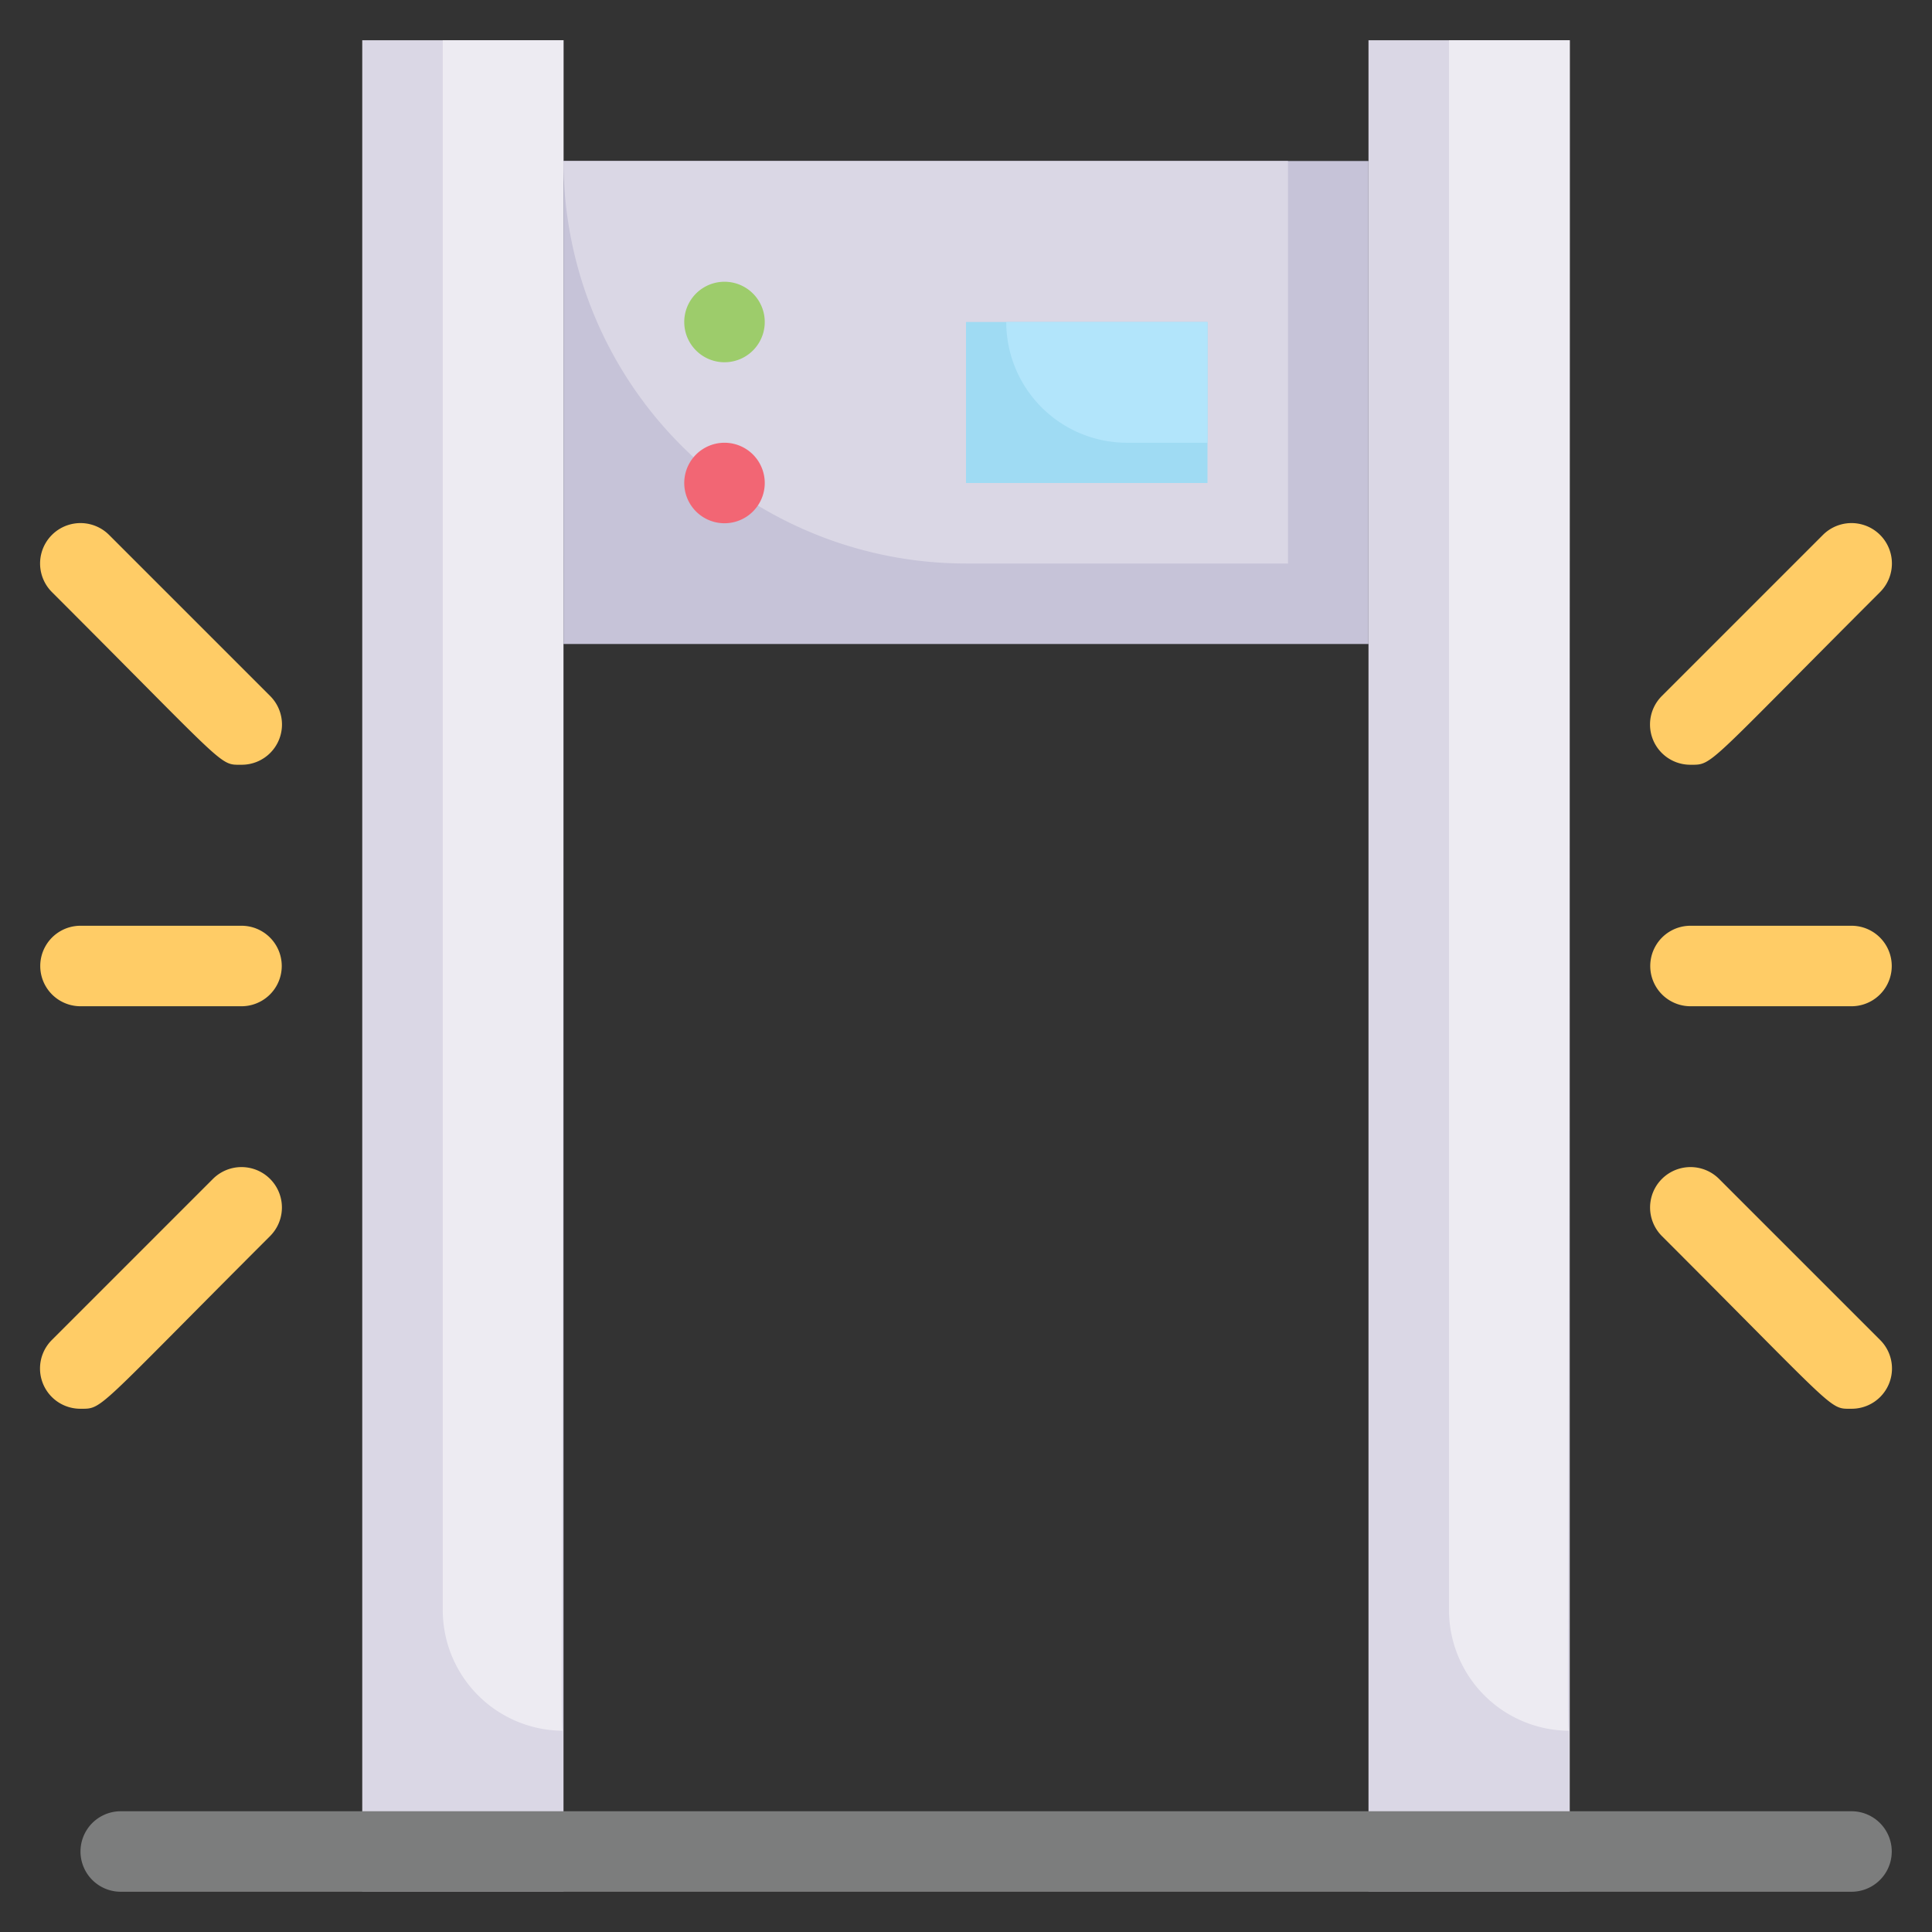 <svg xmlns="http://www.w3.org/2000/svg" viewBox="0 0 48 48"><rect x="0" y="0" width="48" height="48" fill="#333333" stroke="none"/><defs><style>.cls-1{fill:#dad7e5;}.cls-2{fill:#edebf2;}.cls-3{fill:#c6c3d8;}.cls-4{fill:#9fdbf3;}.cls-5{fill:#b2e5fb;}.cls-6{fill:#9dcc6b;}.cls-7{fill:#f26674;}.cls-8{fill:#7c7d7d;}.cls-9{fill:#fc6;}</style></defs><title>security gate airport</title><g id="security_gate_airport" data-name="security gate airport"><rect class="cls-1" x="9" y="1" width="5" height="46"/><path class="cls-2" d="M14,1c0,43.26-.1,42,0,42a3,3,0,0,1-3-3V1Z"/><rect class="cls-1" x="34" y="1" width="5" height="46"/><path class="cls-2" d="M39,1c0,43.26-.1,42,0,42a3,3,0,0,1-3-3V1Z"/><rect class="cls-3" x="14" y="4" width="20" height="12"/><path class="cls-1" d="M32,4V14H24A10,10,0,0,1,14,4Z"/><rect class="cls-4" x="24" y="8" width="6" height="4"/><path class="cls-5" d="M30,8v3H28a3,3,0,0,1-3-3Z"/><path class="cls-6" d="M19,8a1,1,0,0,0-2,0A1,1,0,0,0,19,8Z"/><path class="cls-7" d="M19,12a1,1,0,0,0-2,0A1,1,0,0,0,19,12Z"/><path class="cls-8" d="M46,47H3a1,1,0,0,1,0-2H46A1,1,0,0,1,46,47Z"/><path class="cls-9" d="M46,25H42a1,1,0,0,1,0-2h4A1,1,0,0,1,46,25Z"/><path class="cls-9" d="M42,19a1,1,0,0,1-.71-1.71l4-4a1,1,0,0,1,1.42,1.42C42.34,19.08,42.56,19,42,19Z"/><path class="cls-9" d="M46,35c-.56,0-.3.12-4.71-4.29a1,1,0,0,1,1.42-1.42l4,4A1,1,0,0,1,46,35Z"/><path class="cls-9" d="M6,25H2a1,1,0,0,1,0-2H6A1,1,0,0,1,6,25Z"/><path class="cls-9" d="M6,19c-.56,0-.3.12-4.71-4.29a1,1,0,0,1,1.42-1.42l4,4A1,1,0,0,1,6,19Z"/><path class="cls-9" d="M2,35a1,1,0,0,1-.71-1.71l4-4a1,1,0,0,1,1.42,1.42C2.34,35.08,2.56,35,2,35Z"/></g></svg>